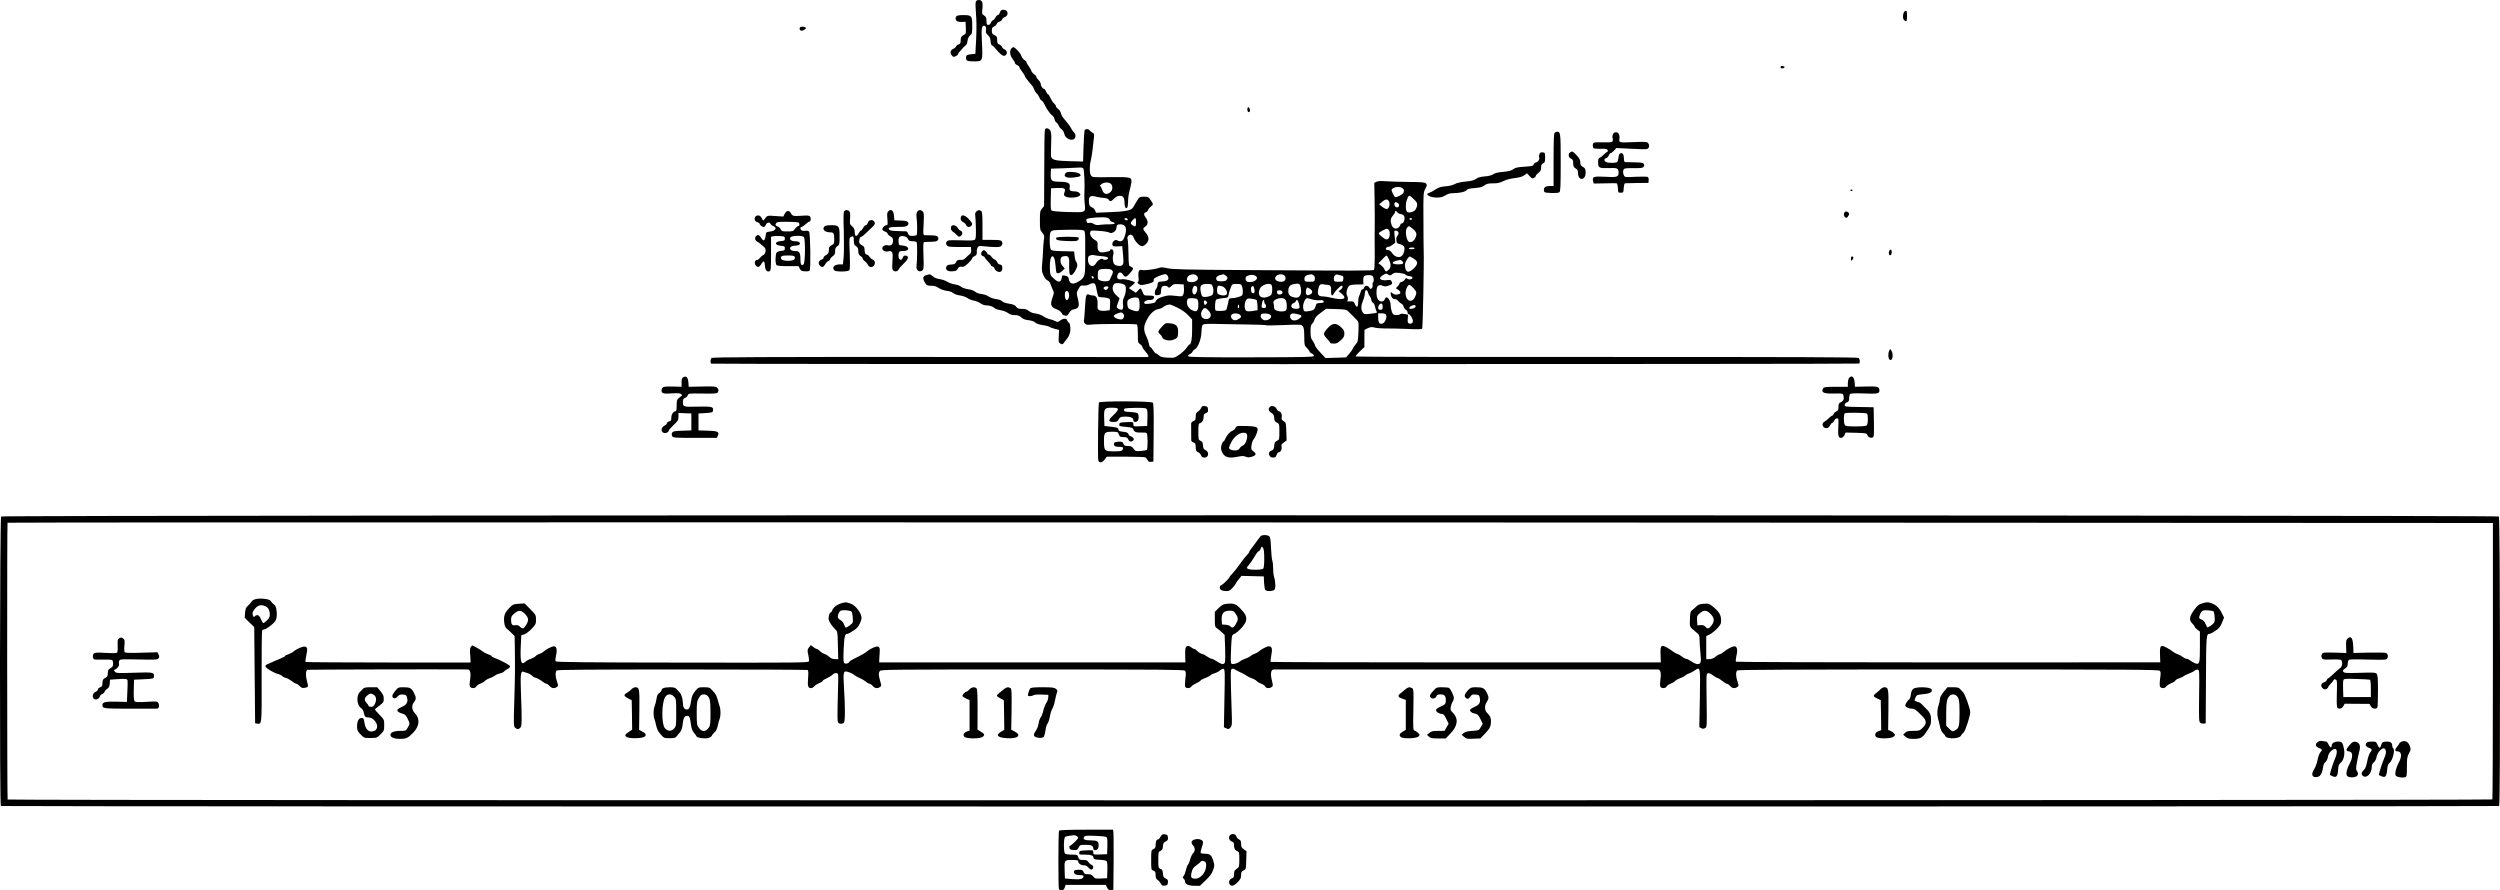<?xml version="1.0" standalone="no"?>
<!DOCTYPE svg PUBLIC "-//W3C//DTD SVG 20010904//EN"
 "http://www.w3.org/TR/2001/REC-SVG-20010904/DTD/svg10.dtd">
<svg version="1.0" xmlns="http://www.w3.org/2000/svg"
 width="2808.133pt" height="999.957pt" viewBox="0 0 2808.133 999.957"
 preserveAspectRatio="xMidYMid meet">
<g transform="translate(-94.934,1033.957) scale(0.1,-0.1)"
fill="#000000" stroke="none">
<g>
<path d="M11911 10322 c-6 -11 -5 -62 1 -137 7 -77 7 -179 2 -285 l-9 -165
-30 -3 c-65 -6 -75 -11 -75 -41 0 -35 13 -41 96 -41 92 0 93 3 83 210 -8 165
-4 190 26 190 17 0 26 -26 19 -55 -4 -18 1 -31 22 -50 21 -19 28 -36 30 -68 1
-23 7 -43 14 -45 6 -2 16 -10 23 -18 84 -100 112 -119 137 -89 17 20 9 48 -18
60 -12 5 -25 18 -28 28 -3 10 -17 22 -30 27 -20 8 -24 16 -24 49 0 35 -4 43
-30 56 -25 13 -30 22 -30 50 0 28 5 38 25 47 13 6 27 19 30 29 4 11 17 22 30
25 13 3 27 14 30 24 3 11 14 22 25 25 54 17 47 85 -9 85 -23 0 -31 -6 -40 -30
-5 -16 -16 -30 -24 -30 -8 0 -19 -11 -25 -25 -7 -14 -19 -28 -28 -32 -8 -3
-20 -16 -25 -29 -5 -14 -17 -24 -29 -24 -17 0 -20 6 -20 44 0 36 -5 47 -26 61
-25 16 -26 20 -20 76 4 36 3 66 -4 79 -13 25 -56 27 -69 2z"/>
</g>
<g>
<path d="M22344 10212 c-20 -13 -26 -78 -9 -96 28 -27 35 -18 35 44 0 59 -4
67 -26 52z"/>
</g>
<g>
<path d="M11690 10155 c-6 -8 -9 -23 -5 -34 7 -22 31 -31 80 -28 l30 2 3 -67
c3 -61 1 -68 -20 -79 -31 -16 -38 -28 -38 -67 0 -25 -5 -35 -24 -41 -13 -5
-26 -17 -29 -25 -4 -9 -17 -20 -30 -25 -32 -12 -40 -45 -17 -73 15 -20 21 -21
44 -10 14 6 26 17 26 23 0 6 12 23 28 39 15 15 32 34 39 43 7 8 17 17 23 19 6
2 14 24 17 48 4 30 14 51 30 63 21 17 23 26 23 107 0 112 -6 120 -99 120 -48
0 -72 -4 -81 -15z"/>
</g>
<g>
<path d="M9937 10033 c-12 -11 -7 -31 9 -37 21 -8 70 24 52 35 -16 10 -52 12
-61 2z"/>
</g>
<g>
<path d="M12309 9794 c-22 -26 -16 -77 14 -115 15 -20 27 -41 27 -48 0 -6 11
-17 25 -23 14 -6 25 -17 25 -23 0 -7 14 -29 30 -50 17 -21 30 -42 30 -48 0 -9
34 -55 77 -103 13 -14 25 -35 29 -49 3 -13 15 -32 26 -42 11 -9 26 -32 33 -50
8 -18 19 -33 25 -33 6 0 20 -19 31 -42 24 -52 62 -107 88 -125 11 -7 22 -27
26 -44 4 -17 13 -33 20 -35 7 -3 19 -18 25 -34 7 -16 22 -36 35 -44 13 -9 25
-30 29 -50 10 -52 82 -86 114 -54 17 17 15 53 -4 69 -8 7 -22 26 -31 43 -14
28 -30 49 -92 124 -11 13 -23 37 -26 53 -4 16 -18 37 -31 45 -13 9 -24 23 -24
30 0 8 -9 22 -21 32 -12 9 -29 36 -40 60 -10 23 -22 42 -27 42 -5 0 -15 14
-22 30 -7 17 -16 30 -20 30 -17 0 -40 32 -40 54 0 12 -11 33 -25 46 -14 13
-25 29 -25 37 0 7 -11 20 -25 29 -13 9 -27 26 -31 37 -3 12 -17 36 -30 54 -13
17 -24 36 -24 42 0 6 -11 18 -24 27 -14 8 -30 31 -36 49 -10 32 -70 95 -89 95
-5 0 -15 -7 -22 -16z"/>
</g>
<g>
<path d="M20950 9585 c0 -11 7 -15 23 -13 12 2 22 8 22 13 0 6 -10 11 -22 13
-16 2 -23 -2 -23 -13z"/>
</g>
<g>
<path d="M14967 9133 c-13 -13 -7 -53 8 -53 8 0 15 8 15 18 0 22 -14 44 -23
35z"/>
</g>
<g>
<path d="M12686 8882 c-4 -10 -7 -208 -7 -438 l-2 -419 -23 -28 c-22 -26 -24
-38 -24 -134 0 -99 2 -107 26 -136 24 -29 26 -36 18 -87 -4 -30 -8 -86 -9
-125 -2 -38 -6 -104 -10 -145 -6 -65 -4 -81 15 -123 13 -29 31 -52 45 -57 13
-5 26 -19 30 -32 4 -13 16 -42 26 -65 20 -41 20 -42 0 -97 -27 -77 -18 -106
39 -127 38 -14 63 -35 72 -60 2 -4 15 -10 29 -14 22 -6 29 -1 47 29 16 26 30
37 57 42 53 10 62 36 41 119 -16 66 -16 67 7 108 21 39 26 42 60 39 21 -2 47
4 61 13 14 9 35 15 47 13 20 -3 25 -13 35 -70 7 -37 16 -72 19 -78 3 -5 24
-10 45 -10 21 0 50 -4 65 -10 25 -9 26 -13 23 -72 l-3 -63 -48 -6 c-28 -3 -58
0 -70 6 -19 10 -22 18 -19 61 3 70 -13 104 -50 104 -16 0 -38 5 -48 10 -29 16
-37 -9 -44 -153 -4 -70 -9 -134 -12 -141 -3 -7 3 -21 12 -31 14 -14 28 -16 73
-11 79 8 497 10 510 1 7 -4 11 -45 11 -105 0 -95 1 -100 25 -116 14 -9 25 -23
25 -30 0 -8 16 -31 35 -53 36 -40 44 -61 23 -62 -7 0 -1108 0 -2446 1 -1843 1
-2437 -2 -2448 -11 -16 -13 -19 -55 -5 -64 12 -7 12880 -7 12892 1 14 8 11 50
-5 63 -11 9 -706 11 -2825 11 -1546 -1 -2815 1 -2821 5 -6 4 11 27 42 56 l53
50 0 97 1 97 37 18 c31 14 45 16 78 7 22 -6 75 -10 117 -10 42 1 152 -1 243
-5 123 -6 168 -5 173 4 7 11 22 764 17 861 -1 25 -3 185 -3 355 -2 304 -1 311
21 354 21 40 21 45 7 60 -14 13 -45 16 -199 17 -100 1 -216 5 -257 8 -52 4
-83 2 -100 -6 l-24 -13 3 -165 c3 -163 3 -286 1 -450 0 -47 0 -145 1 -219 0
-73 -3 -137 -9 -143 -10 -10 -190 -10 -1432 -2 -695 4 -835 8 -888 21 -47 11
-70 12 -90 5 -40 -16 -164 -32 -190 -26 -38 11 -51 -10 -45 -73 4 -38 2 -57
-6 -62 -9 -6 -5 -12 11 -23 20 -13 31 -13 93 1 39 9 71 22 71 29 1 6 2 18 3
26 1 15 97 56 130 56 10 0 23 -11 29 -24 16 -36 -3 -55 -63 -58 -49 -3 -50 -4
-53 -37 -2 -19 -10 -40 -18 -48 -16 -16 -19 -59 -4 -68 5 -3 21 -3 35 1 21 5
25 12 25 43 0 20 5 42 12 49 16 16 53 15 67 -2 10 -12 16 -10 37 10 21 22 32
25 82 22 l57 -3 3 -47 c2 -26 -2 -57 -9 -69 -10 -20 -16 -21 -73 -14 -87 10
-95 9 -155 -8 -49 -14 -74 -31 -84 -60 -4 -13 -109 -29 -121 -17 -17 17 15 40
55 40 27 0 41 5 48 19 13 24 -2 31 -66 31 -43 0 -45 2 -60 40 -9 22 -19 40
-23 40 -3 0 -17 -11 -29 -24 l-23 -25 -40 26 -39 26 36 30 c20 16 34 31 32 34
-17 16 -113 41 -142 36 -48 -8 -67 9 -53 48 12 36 40 38 62 4 23 -35 39 -31
82 21 36 44 37 47 20 60 -11 7 -24 15 -30 17 -6 2 -11 50 -11 133 -1 71 -5
143 -9 160 -6 23 -4 35 9 47 20 21 50 8 59 -25 3 -13 21 -40 41 -61 40 -43 64
-43 103 -1 31 35 28 76 -8 117 -36 42 -37 52 -5 73 31 20 33 61 5 97 -25 32
-25 54 -1 62 11 3 23 15 26 25 3 11 17 28 31 39 30 24 30 26 -2 73 -25 35 -30
38 -75 38 -46 0 -50 -2 -76 -42 -15 -24 -34 -56 -43 -73 -20 -39 -78 -52 -273
-59 l-147 -6 -10 25 c-5 14 -20 29 -33 34 -28 11 -37 29 -37 76 0 49 20 61 78
46 26 -7 67 -14 91 -15 28 -2 47 -8 53 -19 13 -25 30 -21 63 13 20 21 38 30
62 30 38 0 53 -21 53 -77 0 -21 4 -44 9 -52 17 -27 31 1 31 62 0 35 7 87 15
117 9 30 18 74 22 97 8 62 -5 65 -221 63 -221 -3 -211 -3 -230 16 -19 18 -21
108 -5 169 6 22 15 76 20 120 4 44 11 103 15 132 6 47 4 52 -17 63 -13 7 -28
19 -32 26 -10 17 -43 18 -54 2 -4 -7 -10 -89 -13 -183 l-5 -170 -150 4 c-152
4 -196 13 -208 46 -4 8 -4 72 -1 142 4 96 2 134 -8 153 -17 31 -54 39 -62 12z
m431 -434 c12 -19 19 -183 12 -303 -1 -22 1 -68 5 -101 10 -92 11 -92 -186
-86 -89 2 -171 9 -181 14 -16 8 -17 22 -15 131 l3 122 68 3 c84 4 100 -6 83
-49 -9 -27 -8 -32 8 -45 27 -20 125 -18 154 2 22 15 22 17 6 35 -11 12 -31 19
-53 19 -51 0 -64 11 -56 48 9 44 -20 60 -115 60 -91 1 -102 11 -98 92 l3 55
150 5 c83 3 162 7 177 8 15 1 30 -4 35 -10z m307 -171 c29 -21 26 -76 -6 -99
-40 -31 -74 -18 -89 32 -7 22 -17 40 -23 40 -6 0 0 9 14 20 29 23 78 26 104 7z
m3280 -53 c18 -17 19 -24 10 -49 -8 -20 -81 -58 -95 -49 -10 6 -39 65 -39 78
0 17 37 36 70 36 22 0 45 -7 54 -16z m162 -197 c-4 -19 -14 -41 -24 -50 -25
-23 -70 -31 -87 -17 -18 15 -20 83 -4 131 21 62 27 63 76 14 41 -40 45 -47 39
-78z m-314 48 c14 -32 0 -78 -24 -83 -10 -2 -33 9 -52 24 l-35 28 32 28 c40
34 64 35 79 3z m101 -19 c21 -16 13 -46 -13 -46 -20 0 -36 33 -25 50 8 13 16
12 38 -4z m-10 -100 c3 -8 22 -18 41 -21 25 -5 36 -13 40 -30 8 -31 -9 -75
-29 -75 -8 0 -15 -6 -15 -13 0 -8 -9 -22 -20 -32 -28 -25 -65 -13 -79 26 -17
49 -13 75 14 107 14 17 25 35 25 41 0 16 17 14 23 -3z m-3256 -62 c12 -3 25
-14 28 -24 3 -10 17 -21 30 -24 44 -11 27 -27 -27 -26 -29 1 -77 -2 -105 -5
-42 -6 -58 -4 -79 10 -15 10 -35 14 -49 11 -18 -5 -25 -1 -30 15 -4 11 -4 23
-1 27 17 16 188 28 233 16z m227 -13 c3 -4 3 -11 0 -14 -8 -8 -34 3 -34 14 0
11 27 12 34 0z m96 -34 c0 -54 -6 -60 -36 -40 -30 19 -30 30 -2 60 31 33 38
29 38 -20z m3100 33 c0 -5 -7 -10 -15 -10 -8 0 -15 5 -15 10 0 6 7 10 15 10 8
0 15 -4 15 -10z m-3226 -79 c20 -22 16 -77 -10 -138 -13 -34 -42 -43 -73 -24
-29 18 -67 -21 -55 -54 5 -12 19 -15 58 -13 l51 3 9 -98 c7 -84 6 -101 -7
-114 -20 -20 -83 -10 -97 16 -12 24 -15 70 -6 99 9 28 -1 62 -20 62 -8 0 -14
-4 -14 -9 0 -11 -17 -16 -70 -25 -53 -8 -74 13 -72 71 2 44 0 50 -27 65 -40
22 -64 61 -56 89 7 21 11 22 102 15 52 -3 103 -12 113 -19 26 -16 74 12 78 45
5 42 11 48 45 48 21 0 41 -7 51 -19z m3236 -33 c43 -36 49 -61 25 -107 -14
-28 -33 -41 -61 -41 -36 0 -59 133 -28 164 20 21 19 21 64 -16z m-272 -10 c7
-7 12 -28 12 -48 0 -37 -14 -60 -38 -60 -19 0 -93 61 -86 72 7 10 75 47 90 48
5 0 15 -5 22 -12z m-3419 -12 c8 -9 11 -58 10 -142 0 -71 -1 -174 0 -229 0
-122 -9 -153 -57 -186 -72 -50 -114 -47 -127 12 -7 32 -9 34 -47 43 -25 6 -28
3 -33 -28 -10 -51 -38 -53 -88 -6 -41 38 -42 39 -45 117 -7 161 54 186 64 26
2 -36 7 -69 10 -74 10 -17 38 -9 66 18 l27 26 -25 30 c-19 22 -24 39 -22 66 3
31 7 36 35 42 48 10 64 -7 62 -66 -2 -125 1 -145 24 -145 20 0 67 77 67 109 0
15 -6 33 -12 39 -7 7 -15 36 -18 65 l-5 52 -125 3 c-103 2 -127 5 -137 19 -8
10 -13 50 -13 104 0 89 5 102 45 112 11 2 90 5 176 6 123 1 159 -2 168 -13z
m3529 -19 c2 -10 -3 -26 -12 -36 -10 -11 -15 -30 -12 -52 3 -30 8 -35 40 -42
20 -5 41 -17 46 -27 12 -23 4 -69 -19 -99 -26 -34 -84 -21 -114 25 -14 21 -30
34 -44 34 -12 0 -24 4 -27 9 -7 10 22 37 30 28 4 -3 22 6 41 20 l35 27 -7 69
c-7 68 -7 69 16 65 13 -2 25 -11 27 -21z m182 -177 c0 -5 -16 -10 -36 -10 -21
0 -33 4 -29 10 3 6 19 10 36 10 16 0 29 -4 29 -10z m-3515 -88 c53 -5 70 -11
70 -22 0 -18 -43 -26 -58 -11 -14 14 -58 -13 -79 -50 -31 -53 -88 -26 -88 43
0 31 5 41 23 48 12 5 31 7 42 4 11 -3 52 -9 90 -12z m3225 -34 c26 -57 25 -93
-2 -118 -28 -26 -36 -25 -48 4 -5 14 -22 34 -38 46 l-30 22 42 43 c22 24 45
44 49 44 4 1 17 -18 27 -41z m278 7 c50 -31 52 -59 6 -106 -64 -66 -103 -52
-104 38 0 30 44 98 59 91 3 -2 21 -12 39 -23z m-130 -27 c26 -26 13 -38 -42
-38 -94 0 -80 36 20 49 5 0 15 -4 22 -11z m-3267 -98 c23 -13 24 -29 5 -67 -8
-15 -17 -36 -20 -45 -6 -21 -67 -25 -110 -8 -23 8 -26 15 -26 59 0 37 5 53 18
60 22 14 108 14 133 1z m3305 -55 c5 -8 26 -15 45 -17 22 -2 34 -8 34 -18 0
-19 -41 -26 -60 -10 -11 9 -16 7 -25 -9 -6 -12 -22 -24 -35 -27 -14 -3 -25
-11 -25 -17 0 -6 -9 -21 -21 -33 l-21 -22 26 -17 c29 -20 34 -40 10 -49 -28
-11 -57 -7 -76 11 -16 14 -18 14 -18 0 0 -37 20 -67 44 -67 14 0 31 -8 38 -18
7 -11 23 -24 35 -31 13 -6 26 -23 29 -37 3 -13 15 -29 25 -35 11 -5 19 -19 19
-29 0 -11 6 -20 13 -20 16 0 47 -51 47 -78 0 -22 -22 -34 -46 -25 -12 4 -15
17 -12 51 l3 46 -39 8 c-25 5 -43 5 -50 -2 -5 -5 -25 -10 -44 -10 -28 0 -35 5
-48 35 -7 19 -14 54 -14 77 -1 63 -50 116 -65 69 -12 -40 -64 -37 -83 5 -13
27 -15 85 -6 121 8 28 36 38 65 22 17 -8 31 -8 60 0 45 14 53 24 39 50 -8 16
-17 19 -44 14 -44 -7 -86 3 -86 21 0 8 16 24 35 36 32 20 37 20 56 6 20 -14
24 -13 47 4 20 17 34 19 81 14 31 -4 61 -12 67 -19z m-2342 -14 c30 -33 -3
-71 -61 -71 -39 0 -55 13 -51 41 6 44 81 64 112 30z m326 1 c19 -16 21 -22 11
-40 -10 -18 -21 -22 -62 -22 -37 0 -51 4 -56 16 -12 32 11 50 78 63 4 0 17 -7
29 -17z m347 -18 c12 -32 -57 -65 -106 -49 -23 7 -29 49 -9 61 41 26 103 19
115 -12z m304 26 c24 -14 25 -56 0 -69 -29 -16 -89 -2 -97 22 -13 40 52 71 97
47z m333 -3 c12 -9 17 -23 14 -42 -3 -29 -5 -30 -58 -30 -50 0 -55 2 -58 23
-4 30 13 50 46 55 15 2 30 5 33 6 3 0 13 -5 23 -12z m309 -2 c25 -5 28 -10 25
-38 -3 -31 -4 -32 -53 -32 -48 0 -50 1 -53 30 -4 30 19 57 41 50 7 -2 25 -6
40 -10z m355 -7 c14 -14 16 -64 3 -72 -4 -3 -6 -16 -4 -29 3 -13 -2 -29 -10
-36 -13 -10 -18 -9 -27 8 -14 27 -50 27 -57 1 -3 -11 -11 -20 -19 -20 -7 0
-17 -12 -20 -27 -4 -16 -12 -37 -18 -48 -6 -11 -11 -42 -11 -69 0 -59 -16 -69
-36 -24 -13 31 -17 33 -59 32 -25 0 -39 1 -32 3 15 6 16 37 1 65 -13 25 2 88
27 109 9 7 44 13 87 13 l72 1 -3 38 c-2 21 2 44 8 52 15 18 81 20 98 3z
m-3133 -16 c0 -18 -20 -15 -23 4 -3 10 1 15 10 12 7 -3 13 -10 13 -16z m352
-88 c16 -22 9 -93 -14 -138 -10 -18 -13 -44 -10 -69 3 -22 3 -46 0 -53 -7 -18
-33 -17 -56 0 -18 14 -18 16 0 65 l18 50 -38 35 c-43 39 -52 90 -24 125 17 20
106 9 124 -15z m1970 -13 c21 -80 -5 -134 -61 -124 -55 10 -76 29 -76 71 0 51
18 73 66 81 51 9 63 5 71 -28z m-987 3 c14 -37 12 -80 -4 -97 -20 -19 -95 -31
-111 -17 -7 6 -16 34 -20 62 -9 63 6 78 77 78 43 0 50 -3 58 -26z m330 0 c12
-30 13 -84 2 -100 -9 -15 -77 -34 -118 -34 -29 0 -31 -2 -42 -62 -6 -34 -16
-66 -21 -71 -11 -11 -107 -15 -118 -4 -11 12 -6 108 7 121 6 6 39 13 73 16 57
5 62 7 65 30 2 14 7 36 12 50 5 14 14 37 19 53 10 25 15 27 61 27 45 0 52 -3
60 -26z m334 10 c10 -27 7 -89 -6 -106 -7 -9 -31 -21 -53 -27 -71 -19 -107 30
-72 99 23 45 117 70 131 34z m625 6 c35 0 45 -17 42 -70 -2 -55 13 -65 34 -23
14 26 71 83 84 83 19 0 12 -28 -11 -45 l-23 -16 33 -27 c48 -40 43 -62 -13
-62 -24 0 -70 7 -102 15 -31 8 -74 15 -94 15 -49 0 -63 18 -54 72 10 57 22 71
58 64 16 -3 37 -6 46 -6z m967 -37 c38 -42 40 -53 16 -103 -34 -69 -102 -42
-105 42 -1 43 24 98 45 98 6 0 26 -17 44 -37z m-3426 7 c0 -4 -7 -13 -15 -20
-12 -10 -18 -10 -31 1 -14 12 -14 14 1 25 17 13 45 9 45 -6z m989 11 c20 -13
3 -84 -21 -89 -23 -4 -34 41 -19 74 12 26 18 29 40 15z m296 -1 c31 -12 59
-68 43 -87 -13 -15 -47 -17 -82 -3 -22 8 -26 16 -26 48 0 55 12 62 65 42z
m354 -28 c11 -36 -7 -60 -27 -40 -16 16 -15 65 1 71 16 6 16 5 26 -31z m626 2
c32 -21 32 -48 -1 -63 -29 -13 -40 -9 -46 17 -5 18 7 62 17 62 3 0 17 -7 30
-16z m-310 -39 c0 -26 -49 -34 -59 -10 -9 25 3 37 32 33 19 -2 27 -9 27 -23z
m961 -2 c4 -16 13 -35 21 -44 8 -9 15 -27 16 -39 1 -12 9 -26 18 -31 9 -4 20
-25 24 -46 4 -21 11 -43 16 -50 14 -16 3 -20 -72 -28 -62 -7 -67 -6 -83 16
-22 31 -20 77 4 134 11 26 20 62 20 81 0 42 27 47 36 7z m-3360 -8 c13 -52
-23 -104 -40 -59 -8 21 -8 69 1 77 14 15 33 6 39 -18z m782 -57 c7 -7 12 -39
12 -74 0 -74 -11 -82 -81 -59 -42 14 -49 21 -55 50 -3 18 -3 43 1 54 10 32 99
53 123 29z m660 -10 c18 -18 15 -113 -3 -128 -13 -10 -23 -10 -55 5 -43 20
-67 66 -56 111 6 21 12 24 54 24 26 0 53 -5 60 -12z m666 -8 c4 -5 9 -32 10
-61 l1 -54 -58 -9 c-42 -6 -61 -5 -72 4 -20 17 -19 89 1 118 14 20 21 22 62
16 26 -3 51 -10 56 -14z m326 -1 c18 -32 18 -108 0 -119 -21 -13 -74 -12 -105
2 -18 8 -25 19 -25 39 0 15 -3 34 -6 42 -18 48 112 82 136 36z m302 6 c26 -7
63 -11 81 -8 21 3 37 1 42 -7 11 -17 -2 -24 -42 -25 -33 0 -38 -4 -45 -31 -11
-41 -26 -53 -81 -60 -43 -6 -47 -5 -56 18 -16 43 12 128 43 128 6 0 32 -7 58
-15z m-1194 -51 c-15 -15 -16 -15 -23 5 -9 31 4 46 23 27 15 -15 15 -17 0 -32z
m652 27 c0 -11 5 -23 10 -26 6 -3 10 -15 10 -26 0 -14 -7 -19 -25 -19 -27 0
-29 8 -19 59 7 34 24 42 24 12z m390 -21 c6 -22 8 -45 5 -50 -9 -15 -71 -12
-84 4 -14 17 -5 43 19 51 10 3 21 12 24 20 10 27 25 16 36 -25z m940 -35 c0
-31 -3 -35 -25 -35 -19 0 -25 5 -25 23 0 25 17 47 37 47 8 0 13 -13 13 -35z
m-2304 -12 c46 -22 91 -54 119 -84 l45 -48 0 -115 c0 -105 -11 -166 -30 -166
-4 0 -19 -17 -32 -37 -14 -21 -50 -55 -81 -77 -55 -37 -58 -38 -131 -34 -60 3
-79 8 -99 26 -13 12 -28 22 -34 22 -6 0 -20 16 -32 35 -11 19 -25 35 -30 35
-6 0 -13 17 -16 38 -4 20 -17 60 -31 87 -31 65 -30 110 4 176 36 72 86 119
131 126 20 3 45 14 56 23 19 17 43 26 74 29 7 0 47 -15 87 -36z m690 0 c-11
-11 -19 6 -11 24 8 17 8 17 12 0 3 -10 2 -21 -1 -24z m1984 13 c0 -13 -29 -26
-57 -26 -24 0 -13 26 15 36 30 12 42 9 42 -10z m-2326 -45 c37 -39 33 -81 -9
-93 -61 -16 -98 45 -59 100 20 29 35 28 68 -7z m1568 -8 c30 -28 74 -73 100
-100 19 -19 20 -30 16 -132 -4 -102 -7 -113 -30 -139 -14 -15 -29 -36 -32 -47
-4 -11 -23 -38 -42 -60 l-35 -40 -116 -4 -115 -3 -59 63 c-33 35 -59 71 -59
79 0 9 -11 31 -25 50 -21 29 -25 45 -25 105 0 59 4 75 19 89 11 10 23 31 26
46 4 19 26 43 68 75 l62 46 112 -3 c100 -3 115 -6 135 -25z m-2522 -33 c8 -14
8 -26 -1 -41 -9 -18 -17 -20 -46 -16 -36 6 -63 23 -63 39 0 11 57 37 82 38 10
0 22 -9 28 -20z m1314 -13 c9 -15 7 -21 -9 -33 -37 -27 -67 -29 -87 -5 -14 18
-15 27 -7 42 14 26 86 23 103 -4z m340 0 c16 -26 -26 -59 -68 -55 -37 4 -62
52 -36 69 24 15 92 6 104 -14z m309 12 c44 -12 46 -21 11 -48 -47 -37 -104
-23 -104 25 0 34 29 41 93 23z m985 -5 c14 -25 -8 -84 -35 -97 -35 -16 -53 6
-53 64 l0 49 40 0 c26 0 42 -6 48 -16z m-1523 -110 c88 -1 167 -4 175 -8 8 -3
91 -2 185 2 93 4 182 6 198 4 38 -6 47 -33 47 -142 0 -86 1 -91 30 -120 17
-17 30 -35 30 -41 0 -5 11 -15 25 -21 14 -6 24 -18 23 -26 -3 -13 -92 -15
-701 -16 -540 -1 -701 2 -709 11 -7 9 -3 16 16 24 14 7 28 20 31 29 3 9 15 21
26 26 34 15 73 119 74 198 2 48 7 72 17 80 10 7 73 10 194 6 98 -2 251 -5 339
-6z"/>
<g>
<path d="M12923 8399 c-38 -38 -1 -63 80 -54 81 9 98 18 75 41 -21 22 -138 31
-155 13z"/>
</g>
<g>
<path d="M12814 7669 c-14 -24 20 -34 125 -37 87 -3 110 -1 120 12 7 8 10 20
6 26 -9 14 -242 14 -251 -1z"/>
</g>
<g>
<path d="M14000 6669 c-46 -50 -48 -59 -20 -84 11 -10 22 -26 25 -36 9 -28 77
-43 121 -27 48 17 56 30 57 88 1 66 -22 91 -92 98 -50 4 -52 3 -91 -39z"/>
</g>
<g>
<path d="M15863 6654 c-24 -24 -43 -54 -43 -65 0 -11 16 -35 35 -55 19 -19 35
-39 35 -44 0 -6 18 -10 40 -10 33 0 48 7 80 38 33 30 40 44 40 74 0 30 -7 44
-37 72 -56 52 -95 50 -150 -10z"/>
</g>
</g>
<g>
<path d="M18412 8848 c-9 -9 -12 -90 -12 -305 l0 -293 -44 0 c-49 0 -69 -17
-64 -52 3 -21 8 -23 81 -26 50 -2 84 1 93 9 11 9 14 69 14 333 0 332 -2 346
-40 346 -9 0 -21 -5 -28 -12z"/>
</g>
<g>
<path d="M19088 8852 c-20 -4 -34 -43 -24 -67 3 -8 3 -22 -1 -31 -5 -13 -22
-15 -102 -13 -53 2 -102 0 -108 -4 -17 -10 -17 -54 -1 -63 7 -4 43 -7 80 -6
57 2 69 0 75 -14 4 -11 1 -20 -7 -22 -8 -3 -25 -17 -39 -32 -14 -15 -34 -30
-43 -33 -14 -5 -18 -17 -18 -50 0 -63 12 -69 120 -65 99 3 110 -2 110 -53 0
-47 -19 -53 -149 -45 -131 7 -149 1 -137 -50 l7 -26 122 2 c67 2 127 2 134 1
7 0 13 -22 15 -53 3 -51 4 -53 33 -53 29 0 30 2 33 53 2 31 8 52 15 53 7 1 68
2 137 3 l125 1 3 29 c2 16 -2 33 -10 38 -7 4 -68 5 -134 2 -116 -6 -122 -6
-133 14 -13 25 -14 52 -2 71 6 10 34 13 108 12 81 -1 102 1 113 14 10 12 11
21 3 33 -8 14 -29 17 -104 18 -52 1 -100 2 -106 3 -8 1 -13 16 -13 39 0 46
-12 65 -36 60 -14 -2 -21 -15 -24 -43 -3 -22 -9 -46 -13 -52 -10 -16 -100 -17
-128 -3 -25 14 -24 36 1 43 11 3 24 17 30 31 5 14 15 26 22 26 6 0 23 13 37
28 l26 29 160 -8 c88 -5 170 -7 181 -4 27 6 36 38 18 64 -14 19 -22 20 -169
14 -165 -6 -160 -8 -155 41 5 49 -16 77 -52 68z"/>
</g>
<g>
<path d="M18588 8629 c-27 -15 -23 -57 7 -71 20 -9 25 -19 25 -47 0 -41 7 -53
35 -68 14 -8 19 -22 20 -53 2 -85 85 -77 85 8 0 43 -7 55 -37 71 -17 9 -23 21
-23 47 0 28 -9 45 -42 80 -47 48 -46 48 -70 33z"/>
</g>
<g>
<path d="M18241 8608 c-5 -13 -7 -27 -4 -31 11 -18 -8 -55 -31 -61 -14 -3 -27
-14 -31 -25 -5 -15 -20 -19 -102 -24 -78 -5 -102 -10 -126 -28 -23 -17 -52
-24 -115 -30 -59 -5 -93 -14 -111 -27 -17 -12 -50 -21 -95 -24 -48 -4 -77 -12
-98 -28 -22 -16 -52 -24 -116 -30 -56 -5 -100 -15 -122 -28 -21 -12 -61 -22
-102 -25 -54 -4 -77 -11 -115 -36 -26 -18 -58 -34 -71 -38 -56 -14 9 -53 88
-53 41 1 65 7 95 25 28 18 55 25 90 25 73 1 134 15 148 34 9 13 34 19 90 23
59 5 84 11 109 29 26 20 44 24 98 24 51 0 78 6 116 25 30 16 78 28 126 34 53
6 86 16 108 31 l32 23 29 -32 c24 -27 32 -30 49 -21 11 6 20 16 20 23 0 7 14
23 30 35 24 18 30 30 30 60 0 29 5 39 23 47 19 9 22 18 22 65 0 53 -1 55 -28
58 -21 3 -29 -2 -36 -20z"/>
</g>
<g>
<path d="M21735 8200 c4 -6 11 -8 16 -5 14 9 11 15 -7 15 -8 0 -12 -5 -9 -10z"/>
</g>
<g>
<path d="M10432 7968 c-8 -8 -10 -67 -5 -217 3 -113 3 -245 -1 -293 l-8 -88
-35 0 c-62 0 -94 -35 -61 -68 17 -17 152 -16 167 2 8 9 9 64 5 188 -7 170 -6
176 13 186 27 15 33 7 33 -44 0 -35 5 -47 25 -60 20 -13 25 -25 25 -55 0 -30
5 -42 25 -55 14 -9 25 -22 25 -30 0 -7 11 -20 23 -29 13 -8 29 -26 35 -40 8
-17 20 -25 36 -25 46 0 60 71 16 85 -10 3 -25 17 -34 30 -9 14 -23 25 -30 25
-17 0 -26 22 -26 61 0 22 -7 32 -30 44 -21 11 -30 23 -30 39 0 33 10 56 23 56
6 0 23 12 37 26 14 14 47 45 73 69 38 34 47 48 42 64 -13 41 -69 37 -79 -5 -4
-13 -13 -24 -21 -24 -8 0 -21 -13 -30 -30 -9 -16 -20 -30 -25 -30 -5 0 -16
-13 -25 -30 -23 -44 -45 -39 -45 11 0 32 -6 46 -29 66 -27 24 -28 28 -23 89 3
43 1 69 -8 79 -15 18 -41 20 -58 3z"/>
</g>
<g>
<path d="M10926 7965 c-12 -12 -14 -30 -9 -85 5 -60 4 -70 -10 -70 -20 0 -47
-27 -47 -46 0 -8 14 -20 30 -25 17 -6 30 -17 30 -25 0 -7 14 -20 30 -29 24
-13 30 -22 30 -49 0 -41 -21 -60 -55 -52 -32 8 -65 -9 -65 -34 0 -25 33 -42
65 -34 48 12 57 -8 49 -110 -5 -77 -4 -94 9 -105 21 -17 49 -11 62 14 5 12 32
42 58 67 52 49 59 81 19 86 -16 3 -25 -3 -32 -22 -20 -54 -61 -11 -46 49 6 22
12 25 52 25 78 0 70 56 -9 62 -41 3 -42 4 -45 44 -4 51 14 69 61 60 23 -4 38
-15 45 -31 10 -21 19 -25 51 -25 22 0 43 -5 47 -12 8 -13 6 -215 -2 -264 -9
-50 36 -82 69 -49 12 12 14 41 9 165 -4 124 -2 150 9 151 8 1 43 2 78 3 49 1
66 5 75 19 8 12 8 22 0 35 -9 13 -26 17 -75 18 -35 0 -70 2 -78 2 -12 2 -13
24 -7 126 5 106 4 127 -10 140 -37 38 -79 3 -70 -58 9 -62 10 -192 2 -205 -4
-6 -25 -11 -47 -11 -33 0 -41 4 -49 25 -5 14 -15 26 -22 26 -7 1 -50 2 -95 3
-51 0 -87 6 -94 14 -24 23 6 34 97 33 68 -1 91 3 105 15 14 12 16 21 9 35 -8
14 -25 19 -83 21 l-72 3 -3 45 c-5 66 -32 89 -66 55z"/>
</g>
<g>
<path d="M11915 7963 c-11 -11 -15 -26 -11 -47 3 -17 6 -82 7 -144 2 -87 -1
-115 -12 -125 -10 -9 -49 -11 -147 -7 -74 3 -142 2 -151 -2 -25 -9 -32 -33
-16 -54 11 -16 29 -18 141 -19 l129 0 3 -32 c2 -20 -3 -36 -13 -45 -10 -7 -29
-26 -45 -41 -15 -16 -36 -28 -46 -27 -40 5 -55 -1 -66 -25 -9 -19 -19 -25 -56
-27 -36 -2 -46 -7 -53 -25 -13 -35 14 -55 69 -51 33 2 48 8 56 23 15 28 24 33
50 28 18 -4 36 7 70 39 25 25 46 50 46 57 0 6 11 17 25 23 24 11 29 23 26 60
-1 10 3 26 9 37 9 17 18 20 53 16 141 -15 196 -14 211 1 18 18 20 33 6 54 -7
12 -32 15 -112 15 l-103 0 0 158 c0 129 -3 159 -15 167 -22 14 -36 12 -55 -7z"/>
</g>
<g>
<path d="M9764 7939 l-16 -32 -89 6 c-92 7 -93 7 -123 -37 -13 -19 -14 -18
-30 12 -12 23 -24 32 -41 32 -47 0 -54 -65 -9 -76 13 -3 24 -10 24 -14 0 -14
30 -40 46 -40 8 0 20 11 26 25 12 28 43 33 52 10 3 -8 17 -20 31 -25 49 -19
25 -56 -40 -62 -34 -3 -40 -7 -43 -28 -9 -78 -25 -90 -54 -40 -19 33 -39 38
-58 15 -16 -19 -9 -47 15 -60 11 -5 30 -19 42 -30 12 -11 29 -26 38 -33 24
-20 16 -74 -13 -88 -13 -6 -30 -21 -38 -33 -8 -11 -21 -21 -29 -21 -25 0 -36
-34 -19 -58 22 -31 42 -27 66 14 25 42 36 35 40 -25 3 -47 23 -69 52 -58 14 6
16 30 16 196 l0 191 23 5 c13 4 48 5 78 3 50 -3 54 -5 54 -28 0 -22 -5 -25
-42 -28 -78 -6 -77 -47 2 -54 35 -3 40 -6 40 -28 0 -22 -5 -25 -40 -28 -22 -2
-46 -10 -52 -19 -16 -21 -17 -125 -1 -141 8 -8 51 -12 129 -12 l118 0 13 -27
c11 -23 21 -29 57 -31 24 -2 49 2 54 7 15 15 9 421 -6 439 -7 9 -23 12 -43 9
-32 -5 -54 7 -54 30 0 7 5 13 11 13 6 0 27 14 46 30 18 17 38 30 43 30 16 0
22 40 9 57 -11 13 -28 14 -99 9 -91 -6 -100 -4 -119 32 -17 32 -47 28 -67 -9z
m164 -116 c2 -15 -2 -23 -12 -23 -8 0 -24 -13 -36 -30 -20 -28 -26 -30 -86
-30 -59 0 -65 2 -76 25 -6 14 -22 28 -35 31 -25 7 -30 23 -11 42 9 9 48 12
133 10 116 -3 120 -4 123 -25z m50 -145 c19 -19 17 -292 -3 -308 -24 -20 -35
-2 -35 56 0 76 -11 94 -59 94 -46 0 -70 22 -51 45 7 8 29 15 49 15 20 0 42 5
49 12 19 19 -5 38 -48 38 -45 0 -69 22 -50 45 15 19 130 21 148 3z m-102 -223
c12 -29 -16 -45 -76 -45 -60 0 -88 16 -76 45 4 11 22 15 76 15 54 0 72 -4 76
-15z"/>
</g>
<g>
<path d="M21672 7958 c-17 -17 -15 -43 3 -58 13 -11 18 -10 30 6 20 26 19 41
-3 53 -13 7 -23 6 -30 -1z"/>
</g>
<g>
<path d="M11744 7906 c-10 -26 0 -50 26 -63 13 -6 28 -21 32 -32 8 -23 37 -28
56 -9 19 19 15 31 -26 76 -39 43 -78 55 -88 28z"/>
</g>
<g>
<path d="M10212 7798 c-33 -33 -1 -68 61 -68 41 0 47 -11 47 -81 0 -44 -3 -50
-30 -64 -24 -12 -30 -22 -30 -48 0 -38 -7 -50 -37 -66 -13 -6 -23 -18 -23 -26
0 -7 -9 -17 -20 -20 -33 -10 -45 -43 -24 -66 24 -27 42 -24 62 11 9 17 25 33
34 36 9 3 20 13 23 24 3 10 17 25 30 34 20 13 25 25 25 55 0 30 5 42 25 55 24
16 25 21 25 111 0 116 -6 125 -94 125 -35 0 -67 -5 -74 -12z"/>
</g>
<g>
<path d="M11634 7796 c-9 -23 -1 -48 20 -60 11 -6 30 -22 42 -36 19 -20 26
-23 41 -14 27 16 29 52 3 62 -12 4 -27 19 -33 32 -15 29 -64 40 -73 16z"/>
</g>
<g>
<path d="M22171 7522 c-12 -23 -4 -55 13 -49 15 5 20 47 8 59 -7 7 -14 3 -21
-10z"/>
</g>
<g>
<path d="M11982 7518 c-19 -19 -14 -49 8 -55 11 -3 20 -9 20 -14 0 -6 16 -25
35 -45 19 -19 35 -39 35 -44 0 -5 9 -12 20 -15 11 -3 20 -13 20 -20 0 -8 11
-22 24 -30 36 -24 68 -5 64 38 -2 25 -8 33 -26 35 -13 2 -27 14 -32 27 -5 13
-18 26 -29 30 -10 3 -26 17 -35 30 -9 14 -23 25 -31 25 -8 0 -15 4 -15 9 0 11
-28 41 -39 41 -4 0 -12 -5 -19 -12z"/>
</g>
<g>
<path d="M21740 7433 c0 -25 1 -26 16 -11 9 9 13 21 10 27 -13 20 -26 11 -26
-16z"/>
</g>
<g>
<path d="M11353 7249 c-39 -11 -43 -37 -13 -86 18 -30 24 -33 68 -33 36 0 59
-7 87 -26 23 -15 58 -28 89 -31 30 -3 60 -14 72 -25 13 -11 45 -23 76 -27 29
-4 67 -17 83 -29 17 -12 51 -26 77 -30 25 -5 58 -19 73 -31 16 -12 42 -21 61
-21 38 0 80 -14 99 -34 8 -8 37 -17 64 -21 27 -4 64 -17 82 -31 23 -17 46 -24
78 -24 34 0 51 -6 71 -25 19 -18 42 -27 81 -32 34 -3 62 -13 76 -26 14 -13 46
-23 84 -29 34 -4 68 -13 75 -19 7 -6 35 -16 61 -23 l48 -13 -3 -70 c-4 -66 -2
-72 19 -83 20 -11 25 -10 40 11 10 13 28 37 40 53 13 16 26 49 30 74 6 45 -5
102 -21 102 -4 0 -10 9 -13 20 -7 26 -41 26 -78 0 -26 -19 -31 -20 -56 -7 -15
8 -44 18 -63 22 -19 4 -52 18 -72 32 -22 15 -58 28 -85 31 -30 3 -59 14 -76
28 -21 18 -41 24 -77 24 -40 0 -52 4 -67 25 -14 19 -33 26 -82 34 -38 6 -68
17 -76 27 -7 10 -34 20 -68 24 -31 5 -68 18 -85 30 -17 13 -51 24 -78 27 -30
3 -58 14 -71 26 -14 12 -45 23 -79 28 -34 5 -65 16 -78 27 -12 12 -43 23 -71
27 -27 4 -66 17 -85 30 -19 12 -57 25 -83 29 -31 4 -60 15 -79 31 -33 28 -30
27 -75 14z"/>
</g>
<g>
<path d="M22171 6402 c-16 -29 -14 -87 3 -101 31 -26 48 52 22 98 -13 24 -14
24 -25 3z"/>
</g>
<g>
<path d="M8620 6100 c-10 -6 -15 -25 -15 -57 l0 -48 -99 3 c-106 3 -126 -4
-126 -45 0 -33 24 -39 122 -32 63 4 87 2 98 -8 13 -13 13 -16 -5 -28 -42 -30
-45 -36 -45 -100 0 -48 -4 -65 -13 -65 -24 0 -47 -35 -47 -72 0 -30 -4 -37
-25 -42 -14 -4 -25 -13 -25 -21 0 -7 -12 -20 -27 -27 -36 -17 -44 -62 -14 -78
23 -12 61 2 61 21 0 6 25 35 55 64 50 47 55 56 55 94 l0 42 73 -3 72 -3 0 -95
0 -95 -85 -3 c-47 -1 -95 -4 -106 -7 -27 -6 -37 -30 -24 -55 9 -17 26 -19 255
-19 l246 0 11 24 c20 44 -1 54 -115 57 l-102 3 0 95 0 95 80 5 c75 5 80 7 83
29 6 42 -9 46 -170 43 -166 -4 -168 -4 -168 56 0 25 5 35 24 42 13 5 27 18 31
30 7 21 12 21 167 19 129 -2 161 0 169 12 13 21 11 36 -7 54 -14 14 -39 16
-168 13 l-151 -3 -3 45 c-5 63 -25 83 -62 60z"/>
</g>
<g>
<path d="M21719 6094 c-7 -9 -13 -35 -14 -58 l0 -41 -133 0 c-107 0 -134 -3
-142 -15 -31 -48 2 -64 120 -61 98 2 99 2 106 -23 9 -38 1 -60 -29 -74 -23
-11 -27 -19 -27 -53 0 -32 -4 -41 -25 -51 -13 -6 -27 -19 -30 -30 -4 -10 -11
-18 -16 -18 -6 0 -22 -12 -37 -27 -15 -16 -36 -33 -47 -38 -41 -21 -25 -75 21
-75 16 0 28 10 39 30 9 17 20 30 25 30 6 0 16 11 22 25 6 14 20 25 31 25 19 0
19 -5 15 -95 -6 -102 3 -130 38 -123 10 2 25 16 32 31 l13 28 117 -3 c111 -3
118 -4 127 -26 11 -25 34 -36 59 -26 15 6 16 25 14 173 l-3 166 -162 3 c-155
2 -163 3 -163 22 0 13 10 24 25 30 21 8 25 16 25 49 0 21 6 43 13 47 6 5 74 7
150 4 155 -6 177 -2 177 33 0 43 -19 49 -152 45 l-123 -3 -3 45 c-5 66 -33 90
-63 54z m199 -399 c16 -6 16 -117 0 -133 -8 -8 -50 -12 -125 -12 -101 0 -113
2 -123 19 -13 26 -13 114 1 128 10 10 214 8 247 -2z"/>
</g>
<g>
<path d="M13293 5818 c-8 -14 -15 -622 -7 -649 9 -33 43 -29 70 7 l26 34 212
0 c116 0 216 -4 222 -8 6 -4 16 -17 23 -30 9 -17 19 -22 39 -20 l27 3 3 324
c2 230 -1 328 -9 337 -16 19 -594 21 -606 2z m213 -73 c4 -10 -14 -34 -50 -68
-63 -59 -62 -77 6 -77 29 0 40 5 49 23 17 32 28 37 82 37 58 0 87 -14 87 -40
0 -23 29 -27 48 -8 16 16 15 73 -1 86 -7 6 -44 12 -82 14 -62 3 -70 5 -70 23
0 19 8 20 119 23 80 2 123 -1 132 -9 11 -9 14 -34 12 -103 l-3 -91 -77 -3
c-78 -3 -78 -3 -78 23 0 26 0 26 -77 23 -71 -3 -78 -5 -81 -25 -3 -20 2 -22
73 -28 67 -7 78 -10 85 -30 11 -28 32 -36 92 -34 25 1 50 -1 56 -5 15 -9 16
-182 2 -191 -5 -3 -35 -8 -67 -11 -56 -5 -59 -4 -81 26 -19 25 -30 30 -63 30
-33 0 -41 4 -51 25 -10 23 -17 26 -57 23 -36 -2 -47 -7 -49 -22 -5 -24 14 -36
59 -36 43 0 51 -7 38 -31 -8 -16 -22 -19 -94 -19 -110 0 -115 5 -115 115 0 99
5 105 97 105 56 0 59 -1 70 -30 10 -27 16 -30 52 -30 34 0 43 -4 53 -25 12
-28 39 -33 57 -11 9 11 8 18 -4 30 -9 9 -22 16 -28 16 -7 0 -17 10 -22 23 -8
17 -20 23 -60 27 -41 4 -51 9 -53 26 -3 18 -13 22 -80 30 l-77 9 -3 82 c-4
114 2 123 84 123 48 0 66 -4 70 -15z"/>
</g>
<g>
<path d="M14441 5757 c-5 -13 -21 -31 -35 -40 -21 -14 -26 -25 -26 -57 0 -34
-4 -42 -25 -50 -14 -5 -25 -17 -26 -27 -1 -17 0 -163 1 -191 0 -7 11 -17 25
-22 21 -8 25 -16 25 -47 0 -43 7 -57 33 -66 9 -4 22 -18 27 -32 7 -19 17 -25
39 -25 49 0 56 65 9 85 -18 8 -24 20 -26 51 -2 32 -8 44 -28 52 -23 11 -24 16
-24 102 0 86 1 91 24 99 23 9 36 36 36 79 0 15 9 26 26 32 21 8 25 15 22 42
-3 29 -7 33 -36 36 -26 3 -34 -1 -41 -21z"/>
</g>
<g>
<path d="M15212 5768 c-21 -21 -13 -48 18 -66 23 -14 30 -25 32 -57 2 -32 8
-42 31 -53 26 -13 27 -15 27 -102 0 -87 -1 -89 -27 -102 -23 -11 -29 -21 -31
-56 -3 -35 -8 -45 -28 -52 -30 -12 -39 -32 -24 -59 7 -14 21 -21 39 -21 23 0
31 6 40 30 5 17 17 30 25 30 21 0 38 35 30 64 -4 19 1 28 26 46 l31 22 -3 100
c-3 89 -5 102 -23 112 -28 16 -35 28 -29 52 7 27 -11 64 -31 64 -8 0 -20 12
-27 28 -15 30 -55 41 -76 20z"/>
</g>
<g>
<path d="M14848 5553 c-9 -2 -20 -13 -23 -23 -3 -10 -18 -23 -34 -30 -30 -12
-65 -53 -81 -95 -5 -14 -14 -25 -19 -25 -6 0 -15 -18 -21 -40 -8 -30 -7 -47 4
-73 27 -65 76 -80 186 -56 39 8 58 8 81 -1 23 -10 39 -10 68 -1 50 15 57 33
20 60 -26 20 -28 25 -22 69 3 26 14 56 24 68 11 11 26 42 35 68 23 67 13 75
-106 80 -52 2 -103 2 -112 -1z m96 -79 c34 -13 4 -127 -36 -140 -10 -3 -26
-16 -34 -30 -12 -18 -25 -24 -53 -24 -21 0 -45 6 -55 13 -16 12 -16 15 5 62
39 88 116 141 173 119z"/>
</g>
<g>
<path d="M962 4538 c-15 -15 -18 -3243 -3 -3252 12 -8 28050 -8 28062 0 15 9
12 3237 -3 3252 -18 18 -28038 18 -28056 0z m24001 -71 l3988 -2 0 -1548 c0
-851 -3 -1552 -6 -1557 -8 -13 -27902 -14 -27910 -1 -6 11 -7 3099 -1 3109 4
6 13810 6 23929 -1z"/>
<g>
<path d="M15108 4316 c-7 -8 -24 -31 -38 -51 -14 -20 -40 -54 -57 -77 -18 -22
-33 -44 -33 -50 0 -5 -12 -22 -27 -37 -16 -15 -53 -63 -83 -106 -30 -42 -67
-89 -82 -103 -16 -15 -28 -30 -28 -34 0 -12 -73 -84 -92 -91 -24 -9 -23 -44 1
-57 11 -5 36 -10 56 -10 29 0 43 7 70 38 19 20 35 41 35 45 0 5 14 26 32 48
l32 40 125 -3 126 -3 3 -70 c2 -38 8 -75 14 -82 15 -18 83 -16 102 2 16 16 14
90 -5 149 -5 16 -9 57 -9 92 0 34 -4 74 -10 88 -5 14 -11 78 -14 143 -4 97 -8
120 -22 130 -24 17 -79 16 -96 -1z m42 -251 c0 -65 -4 -105 -12 -113 -16 -16
-160 -16 -176 0 -9 9 -8 15 3 27 24 27 63 84 85 124 12 21 28 41 36 44 9 3 20
17 26 32 9 25 10 25 24 7 10 -14 14 -49 14 -121z"/>
</g>
<g>
<path d="M3821 3610 c-19 -4 -39 -16 -44 -26 -6 -10 -24 -30 -40 -46 -25 -22
-31 -37 -35 -82 l-4 -56 53 -52 54 -52 5 -541 5 -540 23 -3 c53 -8 52 -20 50
527 -1 279 2 512 6 519 4 7 15 12 25 12 10 0 44 21 74 46 48 39 57 52 63 89 8
54 -3 122 -22 138 -21 17 -33 29 -47 49 -14 20 -115 31 -166 18z m112 -81 c30
-14 47 -48 47 -94 0 -25 -8 -42 -32 -64 -18 -17 -37 -31 -41 -31 -4 0 -16 20
-27 45 -14 32 -25 45 -39 45 -11 0 -23 -4 -26 -10 -11 -18 -23 -11 -28 17 -4
20 3 37 26 65 33 41 71 50 120 27z"/>
</g>
<g>
<path d="M10393 3561 c-51 -17 -86 -47 -98 -83 -4 -10 -10 -18 -15 -18 -14 0
-29 -57 -22 -82 8 -29 38 -72 73 -107 26 -25 27 -29 30 -181 l4 -155 -38 1
c-26 1 -47 9 -65 27 -15 14 -39 29 -54 32 -14 4 -36 18 -49 31 -12 13 -28 24
-34 24 -7 0 -25 10 -40 22 l-28 22 -18 -23 c-22 -26 -23 -39 -8 -100 5 -24 7
-51 4 -60 -4 -15 -118 -16 -1421 -14 -1071 1 -1419 5 -1424 14 -4 6 -2 36 5
67 15 63 6 102 -23 102 -23 0 -89 -33 -116 -59 -12 -11 -33 -23 -48 -26 -14
-4 -34 -15 -43 -26 -10 -10 -34 -23 -54 -30 -20 -6 -46 -20 -58 -31 -50 -46
-62 -6 -54 177 l6 119 32 10 c19 5 55 32 83 62 47 49 50 56 50 104 0 50 -2 54
-64 117 l-65 65 -64 -4 c-61 -4 -66 -6 -110 -51 -51 -53 -63 -90 -53 -165 4
-32 13 -53 28 -64 13 -10 38 -33 55 -50 l33 -33 2 -125 c3 -234 3 -325 -6
-605 -8 -258 -7 -282 8 -298 22 -21 40 -22 60 -1 18 18 19 72 7 394 -8 203 -2
247 28 234 9 -3 30 -10 47 -15 17 -5 39 -18 49 -28 9 -11 30 -23 46 -26 15 -4
45 -20 65 -36 20 -16 43 -29 50 -29 8 0 24 -11 36 -25 24 -28 55 -32 82 -12
17 12 17 16 2 60 -20 58 -21 111 -2 126 10 8 377 11 1410 11 769 0 1402 -3
1408 -6 7 -5 9 -35 4 -92 -7 -89 0 -112 34 -112 9 0 25 9 36 21 10 12 36 28
57 36 20 8 37 19 37 25 0 5 21 18 46 29 25 12 54 29 65 40 22 22 55 25 62 5 3
-8 2 -128 -3 -267 -5 -155 -4 -261 1 -271 11 -21 49 -24 67 -6 15 15 16 161 2
388 -12 192 -9 201 56 179 22 -7 48 -21 59 -31 11 -9 38 -25 60 -34 22 -9 53
-27 68 -40 16 -13 35 -24 43 -24 8 0 24 -11 36 -25 24 -28 55 -32 82 -12 17
12 17 16 2 67 -19 65 -20 91 -3 113 11 16 118 17 1712 17 1481 0 1701 -2 1714
-14 12 -13 13 -28 5 -91 -5 -41 -6 -82 -1 -90 11 -21 53 -19 69 4 7 10 31 26
52 35 21 9 44 23 50 31 6 8 30 21 54 29 24 9 50 22 58 30 8 9 31 20 51 25 20
6 46 20 59 32 13 12 30 19 38 16 14 -6 15 -44 9 -331 l-6 -325 28 -13 c25 -11
29 -10 46 11 17 20 18 37 14 159 -15 450 -15 493 2 499 8 3 23 1 32 -6 9 -6
41 -23 71 -37 30 -14 62 -32 70 -39 8 -7 31 -18 51 -24 20 -7 44 -20 54 -31
10 -11 33 -24 51 -30 19 -7 39 -20 44 -31 12 -22 48 -25 74 -6 16 12 16 16 1
78 -18 72 -9 119 22 119 19 0 4286 0 4316 0 28 0 38 -43 27 -117 -6 -46 -6
-71 2 -80 16 -19 56 -16 68 6 5 11 25 24 44 31 18 6 41 19 51 30 10 11 34 24
54 31 20 6 45 19 56 29 11 10 31 21 45 25 14 4 42 18 62 32 68 46 67 52 61
-310 l-6 -325 21 -11 c17 -9 27 -9 43 0 22 11 22 13 18 313 -4 300 -4 301 17
304 12 2 34 -8 50 -21 16 -13 40 -28 54 -32 14 -4 40 -21 58 -36 18 -16 39
-29 47 -29 9 0 25 -11 37 -25 24 -28 55 -32 82 -12 17 12 17 16 2 60 -20 58
-21 111 -2 126 10 8 627 11 2372 11 2073 0 2360 -2 2373 -15 12 -12 13 -26 4
-87 -6 -44 -6 -80 -1 -90 12 -24 54 -23 70 1 8 11 32 27 55 36 23 9 44 23 47
30 2 7 22 19 43 25 21 7 45 19 53 26 9 7 36 20 60 29 24 9 52 23 61 31 10 9
26 14 36 12 17 -3 18 -19 14 -293 -3 -256 -2 -292 12 -303 9 -8 26 -12 39 -10
l23 3 3 489 c2 497 4 516 40 516 8 0 38 15 66 34 42 28 55 45 74 91 l23 57
-23 47 c-29 61 -66 97 -119 115 -39 14 -49 14 -97 0 -47 -14 -58 -23 -98 -77
-53 -73 -58 -115 -19 -151 14 -13 25 -28 25 -34 0 -6 14 -21 30 -34 l30 -22 0
-172 c0 -190 -4 -203 -55 -184 -15 6 -39 19 -53 30 -13 11 -32 20 -42 20 -10
0 -29 9 -43 20 -14 12 -41 26 -59 32 -18 6 -42 19 -53 29 -11 10 -42 30 -69
44 -68 36 -78 26 -74 -82 l3 -83 -2379 -1 c-1309 0 -2383 4 -2387 8 -5 5 -2
35 5 67 16 66 8 106 -22 106 -24 0 -83 -31 -122 -64 -17 -14 -38 -26 -45 -26
-7 0 -28 -12 -45 -26 -20 -18 -44 -27 -68 -28 l-37 -1 0 130 0 130 32 15 c55
26 133 106 134 137 5 82 -15 118 -100 186 -32 26 -42 29 -94 25 -47 -4 -64
-10 -85 -32 -15 -15 -36 -33 -47 -41 -17 -11 -21 -27 -23 -98 -4 -93 -8 -85
72 -151 33 -27 36 -33 36 -85 0 -31 5 -98 10 -150 11 -102 5 -121 -35 -121
-12 0 -42 13 -66 30 -24 16 -52 30 -61 30 -9 0 -29 11 -45 24 -15 13 -39 27
-53 31 -14 4 -34 15 -45 24 -11 10 -42 30 -68 45 -69 39 -80 28 -75 -81 l3
-84 -2189 0 c-1204 0 -2191 3 -2194 6 -3 2 1 36 8 75 14 75 7 100 -31 100 -19
0 -82 -33 -114 -61 -11 -9 -31 -20 -45 -24 -14 -4 -34 -15 -45 -25 -11 -10
-38 -23 -60 -30 -22 -7 -49 -21 -61 -32 -12 -10 -37 -21 -57 -25 -32 -5 -37
-3 -41 18 -3 13 -2 87 2 164 7 139 7 140 34 153 48 23 126 108 133 146 10 49
-3 77 -58 135 -54 57 -75 65 -151 59 -45 -4 -58 -10 -97 -47 l-44 -44 0 -85
c0 -73 3 -86 19 -96 11 -6 35 -26 55 -44 l36 -33 6 -147 c3 -81 1 -155 -3
-164 -12 -26 -39 -22 -89 12 -24 16 -51 30 -60 30 -8 0 -30 11 -48 24 -19 14
-46 28 -61 31 -15 3 -38 17 -50 31 -13 13 -29 24 -35 24 -7 0 -24 9 -38 20
-29 23 -55 17 -62 -14 -3 -11 -4 -52 -3 -89 l3 -68 -1720 0 -1720 0 1 38 c1
21 3 58 5 82 5 59 -14 72 -73 46 -23 -10 -53 -28 -66 -39 -23 -20 -62 -43
-152 -87 -25 -12 -47 -26 -48 -31 -8 -19 -43 -30 -58 -17 -11 9 -13 37 -8 158
7 146 13 171 42 171 8 0 38 16 67 35 41 27 57 46 75 86 20 48 21 56 9 93 -17
50 -74 113 -114 125 -17 5 -37 11 -45 14 -8 3 -38 -2 -67 -12z m121 -91 c5 -5
12 -36 14 -68 4 -57 3 -59 -31 -85 -20 -15 -40 -27 -46 -27 -5 0 -15 16 -21
35 -7 22 -23 41 -41 50 -17 9 -29 24 -29 35 0 35 19 68 42 73 31 7 101 -2 112
-13z m15297 4 c11 -6 20 -90 14 -116 -5 -19 -37 -47 -77 -66 -4 -2 -15 14 -23
36 -11 27 -26 44 -46 52 -33 14 -34 18 -15 65 9 21 23 35 38 38 22 5 97 -2
109 -9z m-18967 -29 c44 -43 47 -73 16 -124 -28 -46 -41 -50 -71 -20 -15 15
-29 20 -49 16 -36 -8 -50 8 -50 59 0 35 5 46 37 73 47 40 74 39 117 -4z m7988
-5 c29 -43 28 -62 -5 -117 -21 -36 -38 -41 -57 -19 -6 8 -30 16 -53 18 l-42 3
-3 51 c-4 72 22 104 87 104 44 0 49 -3 73 -40z m5332 3 c44 -46 46 -81 10
-129 -30 -39 -44 -42 -69 -14 -13 15 -29 20 -54 18 l-36 -3 -3 54 c-3 50 -1
55 30 82 46 40 79 37 122 -8z"/>
</g>
<g>
<path d="M2287 3169 c-16 -9 -18 -22 -16 -77 2 -37 0 -73 -5 -80 -6 -10 -35
-11 -130 -6 -105 6 -123 4 -135 -10 -8 -9 -11 -26 -7 -42 7 -25 7 -25 104 -23
54 1 104 -1 110 -5 7 -4 12 -23 12 -41 0 -25 -6 -37 -22 -46 -31 -16 -38 -28
-38 -66 0 -23 -6 -36 -22 -44 -31 -16 -38 -28 -38 -67 0 -25 -5 -35 -25 -42
-14 -5 -25 -16 -25 -24 0 -8 -12 -21 -27 -28 -55 -26 -33 -105 22 -80 14 7 25
19 25 27 0 8 11 21 25 27 13 6 27 19 30 29 3 9 17 24 30 33 18 12 25 26 27 58
l3 43 85 6 c91 6 107 4 112 -14 2 -7 1 -64 -2 -127 l-5 -115 -117 3 c-122 3
-158 -5 -158 -36 1 -42 4 -42 306 -43 159 0 297 0 306 0 22 1 32 35 17 62 -11
21 -15 22 -134 15 -100 -6 -124 -4 -134 8 -8 9 -11 51 -9 127 l3 114 110 5
c106 5 110 6 113 28 7 50 -4 52 -222 45 -186 -6 -202 -5 -216 12 -12 15 -13
19 -1 23 27 9 53 44 47 65 -3 11 -1 28 4 37 8 15 30 16 217 12 185 -4 210 -3
222 12 11 13 12 22 2 43 l-12 26 -179 -5 c-115 -4 -182 -2 -189 5 -6 6 -8 36
-4 75 5 56 4 67 -12 78 -22 16 -25 17 -48 3z"/>
</g>
<g>
<path d="M27315 3164 c-12 -13 -15 -32 -13 -88 l3 -71 -132 4 c-125 3 -132 2
-142 -18 -9 -15 -9 -26 -1 -42 11 -19 19 -20 111 -17 80 2 102 0 110 -12 14
-23 6 -72 -15 -84 -10 -6 -43 -35 -73 -63 -29 -29 -58 -53 -63 -53 -5 0 -11
-9 -15 -19 -3 -10 -17 -22 -30 -25 -35 -9 -43 -45 -15 -68 17 -13 26 -15 41
-8 10 6 19 15 19 20 0 5 13 23 29 39 16 16 31 35 33 42 3 8 11 10 22 6 17 -7
18 -19 14 -157 -3 -97 -1 -153 6 -160 19 -19 51 -11 67 18 l15 27 140 -1 139
-1 15 -27 c17 -30 64 -36 74 -10 3 9 6 93 6 187 0 140 -3 174 -15 188 -14 15
-34 16 -188 11 -147 -4 -174 -3 -185 11 -11 13 -8 18 18 37 23 16 30 29 30 54
0 19 6 38 13 43 7 7 82 8 202 4 105 -4 200 -3 213 1 31 11 31 64 0 74 -12 3
-98 5 -192 3 l-171 -4 -3 75 c-4 96 -26 124 -67 84z m253 -459 c8 -3 12 -32
12 -100 l0 -95 -154 0 -155 0 -3 88 c-2 48 0 94 4 103 6 14 25 16 145 12 76
-2 144 -6 151 -8z"/>
</g>
<g>
<path d="M6239 3074 c-8 -9 -12 -33 -10 -58 2 -22 4 -58 5 -79 l1 -39 -923 0
c-508 0 -926 3 -930 6 -3 4 -1 33 6 64 18 85 16 101 -12 108 -25 6 -94 -24
-131 -56 -11 -10 -37 -23 -57 -30 -21 -6 -38 -15 -38 -20 0 -4 -15 -13 -32
-19 -18 -7 -55 -23 -83 -36 -27 -12 -62 -28 -77 -34 -16 -6 -28 -17 -28 -24 0
-19 86 -72 136 -86 23 -6 47 -18 54 -25 6 -8 24 -18 40 -21 16 -4 46 -20 66
-36 20 -16 43 -29 51 -29 8 0 25 -12 38 -26 21 -22 30 -25 60 -20 40 8 40 10
20 85 -14 52 -11 106 6 117 6 3 1463 7 1802 4 28 0 38 -43 27 -117 -8 -48 -8
-69 1 -79 17 -20 57 -17 69 5 5 11 25 24 44 31 18 6 41 19 51 30 10 11 34 25
54 31 20 7 47 20 60 30 12 10 38 21 57 25 18 3 39 13 45 21 7 8 25 21 41 29
15 8 28 21 28 28 0 13 -97 65 -177 96 -18 7 -33 16 -33 20 0 5 -17 14 -37 20
-21 7 -47 20 -58 30 -17 14 -112 70 -120 70 -1 0 -9 -7 -16 -16z"/>
</g>
<g>
<path d="M5028 2604 c-7 -8 -23 -25 -35 -36 -44 -41 -37 -150 12 -182 15 -10
27 -30 31 -53 8 -44 18 -53 60 -53 44 0 98 -67 89 -111 -5 -20 -16 -34 -33
-40 -58 -22 -98 14 -110 98 -6 42 -10 48 -32 48 -31 0 -50 -35 -50 -97 0 -40
5 -52 39 -87 39 -41 40 -41 111 -41 71 0 73 1 114 41 39 40 41 44 41 104 0 61
-1 62 -52 115 -29 30 -53 57 -53 60 0 3 23 23 50 43 46 34 50 41 50 78 0 32
-8 49 -37 85 l-37 44 -73 0 c-53 0 -76 -4 -85 -16z m113 -65 c34 -18 42 -56
22 -100 -14 -31 -23 -39 -45 -39 -16 0 -28 4 -28 9 0 6 -11 22 -24 36 -28 30
-25 57 12 85 28 23 36 24 63 9z"/>
</g>
<g>
<path d="M5386 2576 c-36 -44 -39 -69 -10 -80 9 -3 25 5 39 20 19 20 31 25 61
22 33 -3 39 -7 46 -35 13 -48 -5 -81 -56 -102 -24 -11 -47 -25 -51 -31 -10
-17 14 -37 55 -47 28 -7 40 -18 57 -54 27 -55 28 -60 2 -103 -20 -35 -23 -36
-82 -36 -71 0 -112 -17 -112 -45 0 -28 41 -45 108 -45 70 0 88 9 149 71 70 73
77 156 17 218 -35 37 -39 86 -9 124 25 32 25 53 0 102 -28 56 -45 65 -116 65
-61 0 -62 -1 -98 -44z"/>
</g>
<g>
<path d="M8043 2598 c-11 -13 -35 -31 -52 -41 -40 -21 -36 -36 15 -63 l39 -20
3 -165 2 -165 -37 -25 c-45 -30 -51 -44 -22 -59 35 -19 177 -15 200 6 22 20
13 36 -34 60 l-29 15 3 224 c3 239 0 255 -45 255 -13 0 -32 -10 -43 -22z"/>
</g>
<g>
<path d="M8398 2609 c-10 -5 -18 -16 -18 -23 0 -8 -11 -21 -24 -30 -18 -11
-27 -28 -32 -63 -3 -27 -13 -63 -20 -82 -16 -38 -18 -109 -5 -143 5 -13 14
-48 21 -78 8 -39 22 -67 49 -98 38 -43 39 -44 102 -44 55 0 66 3 81 24 10 12
27 33 38 46 10 12 22 44 25 70 11 89 19 107 47 110 31 4 37 -9 48 -95 6 -44
15 -72 33 -93 14 -16 27 -34 29 -40 5 -17 78 -29 123 -22 27 5 43 14 51 30 6
13 21 30 32 38 12 8 25 35 32 66 6 29 16 66 22 81 14 36 14 108 0 144 -5 15
-16 51 -23 78 -6 28 -24 62 -38 77 -14 14 -32 33 -39 42 -9 12 -30 16 -75 16
-62 0 -63 -1 -99 -43 -26 -32 -38 -57 -43 -93 -12 -87 -24 -114 -50 -114 -29
0 -45 26 -45 72 0 43 -16 97 -34 117 -8 9 -24 26 -36 39 -16 18 -30 22 -77 22
-32 0 -66 -5 -75 -11z m123 -95 c23 -25 24 -30 24 -179 0 -149 -1 -154 -25
-180 -32 -34 -75 -31 -104 8 -38 51 -35 280 4 345 25 41 66 43 101 6z m365 18
c37 -26 44 -55 44 -197 0 -116 -3 -145 -17 -165 -36 -53 -78 -55 -113 -7 -23
30 -24 41 -25 162 0 109 3 136 19 165 22 40 33 50 61 50 11 0 25 -4 31 -8z"/>
</g>
<g>
<path d="M11838 2595 c-12 -14 -27 -25 -33 -25 -14 0 -45 -32 -45 -48 0 -6 18
-18 40 -28 l40 -18 0 -171 0 -171 -30 -11 c-37 -14 -48 -39 -27 -60 24 -24
180 -23 207 2 23 21 20 29 -27 58 l-34 22 1 224 c0 156 -3 227 -11 237 -18 22
-57 16 -81 -11z"/>
</g>
<g>
<path d="M12228 2600 c-12 -10 -38 -31 -56 -46 -36 -29 -35 -32 18 -61 l35
-20 3 -165 2 -166 -35 -21 c-66 -38 -42 -66 61 -73 125 -9 173 32 91 75 l-39
20 4 229 c2 195 1 230 -12 238 -23 15 -46 12 -72 -10z"/>
</g>
<g>
<path d="M12520 2605 c-6 -8 -16 -30 -20 -50 -8 -33 -7 -35 19 -35 15 0 32 5
37 10 6 6 44 10 90 8 l79 -3 -1 -31 c-1 -18 -11 -45 -22 -60 -11 -16 -26 -54
-33 -84 -6 -30 -20 -65 -29 -77 -10 -13 -21 -44 -25 -70 -3 -27 -18 -65 -33
-86 -20 -30 -23 -42 -15 -55 11 -19 80 -28 102 -13 8 5 18 37 23 72 4 34 15
70 23 80 9 9 21 45 27 80 6 35 19 75 28 89 9 14 23 54 29 89 7 35 17 75 22 90
9 21 7 29 -11 43 -19 15 -43 18 -150 18 -100 0 -130 -3 -140 -15z"/>
</g>
<g>
<path d="M16737 2598 c-15 -13 -40 -34 -57 -47 -36 -27 -29 -43 26 -61 l34
-12 0 -168 0 -168 -35 -21 c-38 -22 -44 -41 -19 -61 24 -21 171 -16 195 6 18
16 18 18 2 37 -10 11 -28 23 -40 28 -22 8 -22 8 -18 239 4 217 3 231 -15 240
-28 15 -44 12 -73 -12z"/>
</g>
<g>
<path d="M17048 2579 c-41 -45 -46 -60 -23 -79 19 -15 52 -4 60 21 5 14 15 19
45 19 44 0 60 -18 60 -67 0 -39 -9 -49 -63 -72 -32 -14 -47 -26 -47 -39 0 -20
37 -42 70 -42 13 0 27 -17 45 -55 l26 -55 -23 -40 -23 -40 -72 0 c-60 0 -76
-4 -98 -23 l-27 -22 22 -20 c18 -17 36 -20 106 -20 l83 0 55 58 c80 83 89 166
26 229 -28 27 -31 36 -25 67 4 20 13 46 21 58 8 12 14 32 14 43 0 24 -37 101
-54 112 -6 4 -40 8 -76 8 -63 0 -66 -1 -102 -41z"/>
</g>
<g>
<path d="M17440 2588 c-37 -40 -46 -64 -30 -83 18 -22 37 -18 56 11 14 21 23
25 58 22 37 -3 41 -6 47 -37 10 -51 -4 -77 -54 -99 -25 -11 -48 -25 -52 -31
-11 -18 13 -40 52 -47 29 -6 38 -14 61 -60 l26 -54 -21 -37 c-22 -38 -22 -38
-96 -43 -56 -4 -81 -10 -97 -25 l-22 -20 28 -23 c25 -22 35 -24 104 -20 l77 3
56 58 c46 49 56 66 62 105 7 56 -3 88 -39 121 -32 30 -35 83 -6 126 25 38 25
55 -1 105 -27 51 -44 60 -118 60 -55 0 -63 -3 -91 -32z"/>
</g>
<g>
<path d="M22072 2598 c-11 -13 -35 -33 -52 -46 -35 -27 -32 -36 18 -60 l37
-17 3 -168 2 -169 -30 -11 c-36 -14 -48 -43 -27 -65 24 -23 171 -21 197 3 19
17 19 19 3 38 -10 11 -28 23 -41 28 l-24 9 3 224 c3 240 0 256 -45 256 -13 0
-32 -10 -44 -22z"/>
</g>
<g>
<path d="M22441 2602 c-16 -12 -25 -32 -28 -66 -4 -27 -12 -50 -20 -53 -12 -5
-43 -53 -43 -67 0 -16 37 -36 68 -36 37 0 44 -5 123 -84 51 -51 52 -86 4 -132
-32 -32 -38 -34 -105 -34 -58 0 -74 -4 -92 -22 l-21 -21 27 -24 c22 -18 39
-23 86 -23 85 0 103 11 154 88 41 62 46 75 46 127 0 56 -15 88 -61 130 -6 6
-23 22 -37 38 -15 15 -30 27 -34 27 -3 0 -18 4 -32 10 -24 9 -25 11 -12 42 14
32 17 33 86 40 81 7 113 26 94 56 -17 26 -172 30 -203 4z"/>
</g>
<g>
<path d="M22782 2569 c-27 -33 -42 -62 -42 -79 0 -15 -7 -47 -15 -70 -17 -48
-19 -109 -6 -154 5 -17 15 -55 21 -85 6 -34 19 -62 34 -76 13 -12 25 -27 27
-34 12 -34 153 -32 173 3 6 11 21 29 33 40 20 20 73 184 73 224 -1 44 -58 203
-80 225 -14 14 -31 32 -38 41 -9 12 -30 16 -76 16 l-62 0 -42 -51z m134 -37
c38 -26 44 -55 44 -202 -1 -155 -5 -171 -58 -199 -20 -11 -27 -8 -57 22 l-35
35 0 130 c0 131 7 172 37 204 17 19 50 23 69 10z"/>
</g>
<g>
<path d="M26980 2002 c-29 -24 -22 -49 20 -65 35 -13 37 -23 11 -51 -10 -12
-24 -50 -30 -85 -7 -35 -24 -81 -38 -102 -41 -62 -21 -101 43 -85 29 8 49 45
57 105 4 29 13 50 27 61 12 9 23 32 27 55 4 26 16 50 36 68 61 57 86 6 43 -88
-19 -42 -56 -160 -56 -180 0 -1 14 -8 30 -15 43 -18 57 -2 62 71 3 47 9 65 26
78 36 27 53 95 40 160 -14 71 -22 81 -69 81 -38 0 -69 -20 -69 -45 0 -30 -20
-24 -34 10 -8 19 -21 35 -29 35 -8 0 -28 3 -44 6 -20 4 -36 0 -53 -14z"/>
</g>
<g>
<path d="M27923 2008 c-13 -6 -23 -15 -23 -19 0 -4 -12 -21 -26 -38 -27 -32
-25 -51 5 -51 46 0 53 -54 16 -124 -35 -65 -50 -136 -33 -151 17 -16 77 -25
103 -15 18 6 20 16 20 116 0 95 3 114 23 151 21 37 22 47 12 77 -17 53 -55 74
-97 54z"/>
</g>
<g>
<path d="M27336 1965 c-40 -48 -39 -61 4 -67 38 -5 40 -64 4 -131 -34 -65 -46
-115 -33 -139 15 -28 104 -26 119 3 9 16 8 26 -5 45 -14 22 -14 32 0 107 8 45
20 101 27 125 16 56 -3 96 -47 100 -25 2 -36 -5 -69 -43z"/>
</g>
<g>
<path d="M27530 1995 c-17 -21 -5 -44 30 -56 35 -13 37 -22 11 -55 -11 -14
-25 -57 -32 -97 -9 -48 -20 -78 -34 -92 -31 -29 -36 -51 -16 -69 40 -36 101
23 101 98 0 24 7 40 24 53 14 12 26 35 30 60 9 53 67 113 91 93 21 -17 19 -56
-6 -110 -17 -36 -59 -168 -59 -184 0 -2 14 -9 30 -16 43 -18 56 -2 63 72 4 46
11 66 26 77 36 28 66 150 41 166 -5 3 -10 16 -10 29 0 32 -19 46 -59 46 -45 0
-58 -8 -66 -43 -10 -37 -23 -34 -41 8 -14 33 -17 35 -63 35 -31 0 -53 -5 -61
-15z"/>
</g>
</g>
<g>
<path d="M12845 1009 c-9 -14 -10 -642 -1 -657 4 -7 18 -12 31 -12 17 0 26 8
34 30 l10 30 225 0 225 0 16 -31 c13 -24 22 -30 43 -27 l27 3 3 315 c1 173 0
325 -3 338 l-5 22 -300 0 c-198 0 -301 -4 -305 -11z m196 -59 c10 -6 19 -15
19 -21 0 -13 -78 -89 -92 -89 -5 0 -8 -10 -6 -22 2 -19 10 -24 45 -26 38 -3
43 0 58 27 15 30 18 31 78 31 65 0 87 -11 87 -42 0 -21 30 -24 48 -6 7 7 12
26 12 43 0 44 -16 55 -84 55 -73 0 -96 11 -80 37 10 16 25 18 125 14 63 -2
120 -8 127 -14 9 -7 12 -36 10 -101 l-3 -91 -77 -3 c-78 -3 -78 -3 -78 23 0
26 0 26 -77 23 -72 -3 -78 -5 -81 -25 -3 -22 0 -23 55 -23 78 0 101 -8 105
-34 3 -19 10 -21 70 -24 40 -2 71 -8 78 -16 7 -9 10 -47 8 -103 l-3 -88 -68
-3 c-63 -3 -70 -1 -88 23 -16 19 -30 25 -60 25 -33 0 -41 4 -49 25 -8 22 -16
25 -55 25 -32 0 -47 -5 -51 -15 -10 -26 16 -45 62 -45 32 0 44 -4 44 -15 0
-28 -38 -37 -125 -30 l-84 7 -3 87 c-5 118 -3 121 82 121 54 0 70 -3 70 -14 0
-24 30 -46 63 -46 22 0 38 -8 53 -27 14 -17 26 -24 37 -20 23 9 21 44 -2 52
-11 3 -26 17 -35 30 -13 20 -25 25 -60 25 -40 0 -45 3 -55 30 -10 29 -12 30
-73 30 -37 0 -69 5 -76 12 -17 17 -16 172 1 186 7 6 33 12 57 15 25 2 46 4 48
5 2 1 12 -3 23 -8z"/>
</g>
<g>
<path d="M13985 941 c-8 -17 -22 -31 -29 -31 -17 0 -26 -22 -26 -64 0 -25 -6
-35 -25 -44 -24 -11 -25 -14 -25 -122 0 -109 0 -111 25 -120 21 -8 25 -16 25
-50 0 -30 5 -43 23 -55 13 -8 29 -27 36 -41 9 -21 17 -25 44 -22 28 3 32 7 35
35 3 26 -2 34 -25 45 -23 11 -29 20 -31 56 -3 35 -8 45 -28 52 -23 9 -24 13
-24 100 0 86 1 91 24 102 20 8 26 20 28 52 2 33 8 43 31 54 23 11 28 19 25 45
-3 28 -7 32 -35 35 -27 3 -34 -2 -48 -27z"/>
</g>
<g>
<path d="M14760 950 c-13 -25 1 -56 30 -65 14 -4 20 -15 20 -35 0 -41 10 -60
36 -71 23 -8 24 -13 24 -93 0 -83 -1 -85 -30 -106 -24 -17 -30 -28 -30 -60 0
-30 -5 -40 -20 -45 -29 -9 -43 -40 -30 -65 17 -31 49 -24 91 20 32 33 39 47
39 79 0 34 4 42 28 53 27 13 27 15 30 115 l3 101 -31 22 c-25 18 -30 28 -30
61 0 32 -5 41 -24 50 -14 7 -27 22 -30 35 -8 31 -60 34 -76 4z"/>
</g>
<g>
<path d="M14371 911 c-40 -11 -49 -36 -23 -64 27 -29 28 -68 3 -91 -10 -10
-24 -38 -31 -64 -6 -26 -18 -54 -25 -62 -8 -9 -19 -38 -25 -65 -6 -27 -18 -57
-26 -66 -13 -14 -13 -18 1 -29 8 -7 15 -21 15 -31 0 -31 39 -49 106 -49 l62 0
65 63 c49 46 69 75 83 114 17 50 17 55 0 108 -19 61 -36 75 -95 75 -22 0 -42
4 -45 9 -3 5 3 34 13 64 15 43 17 59 8 71 -15 19 -54 27 -86 17z m119 -256 c8
-10 10 -30 5 -62 -9 -63 -66 -123 -117 -123 -49 0 -57 12 -44 70 9 40 19 54
53 79 22 16 44 34 48 40 9 16 41 13 55 -4z"/>
</g>
</g>
</svg>
